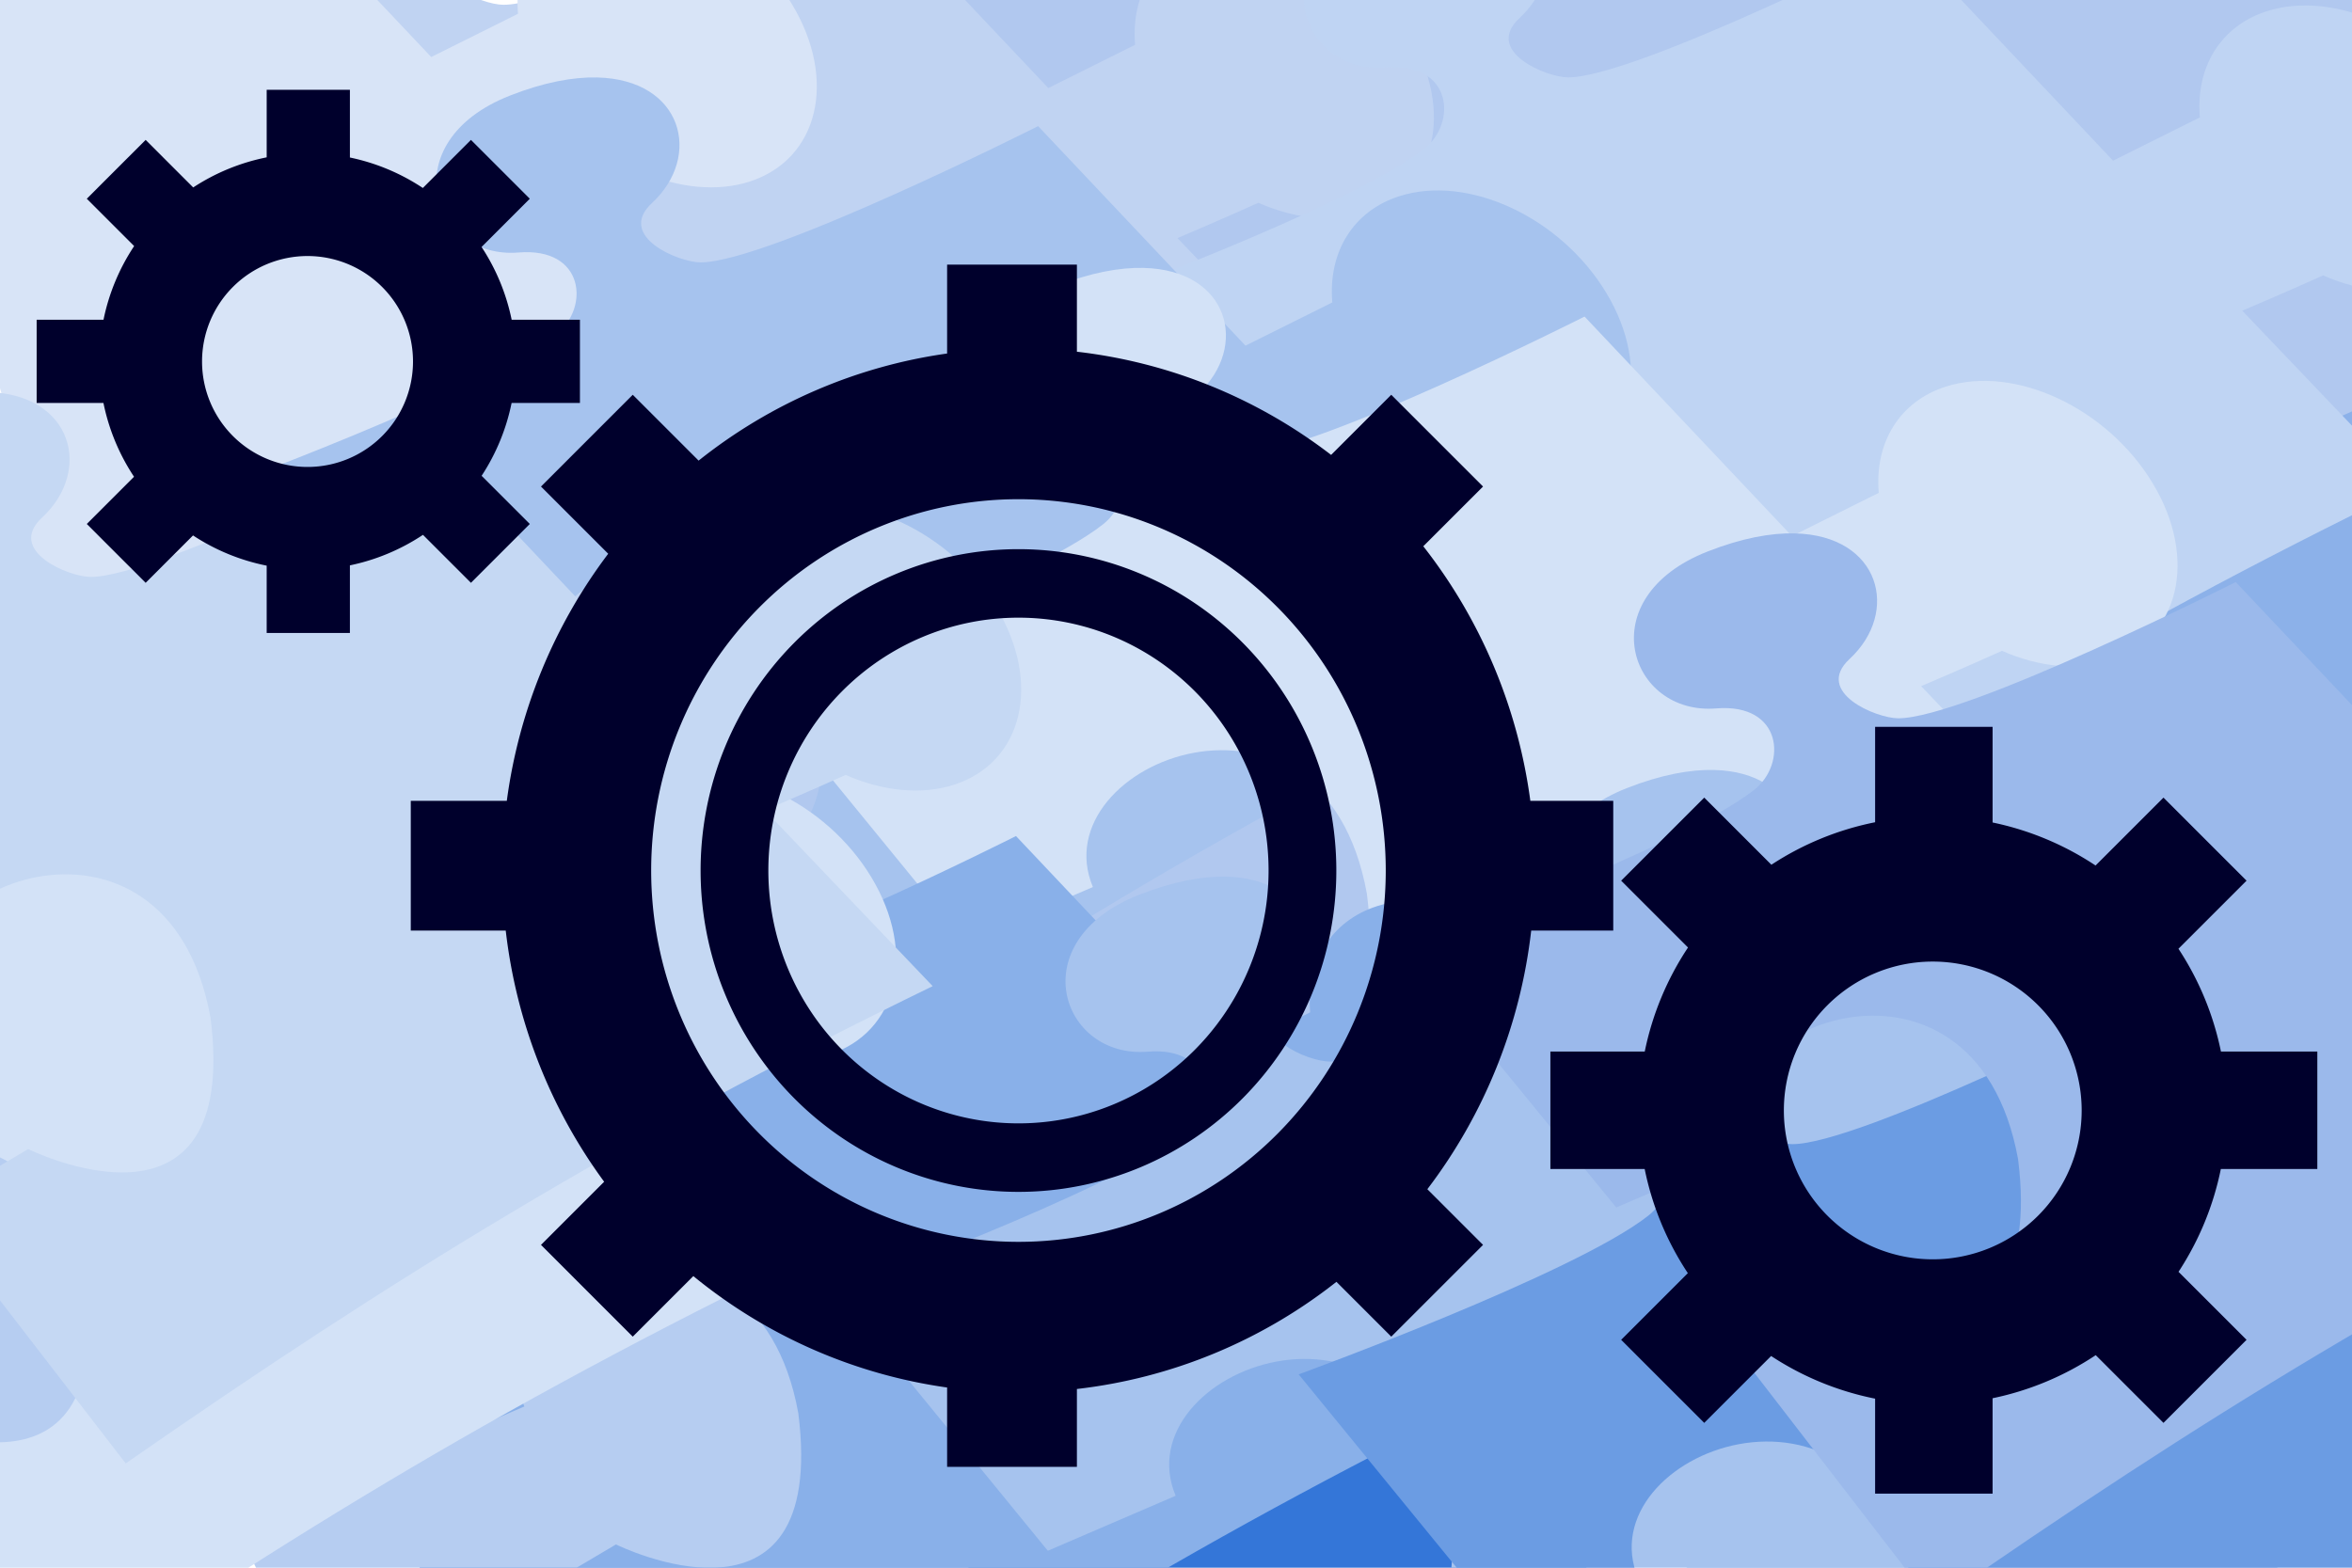 <?xml version="1.0" encoding="UTF-8" standalone="no"?>
<!-- Created with Inkscape (http://www.inkscape.org/) -->

<svg
   width="300mm"
   height="200mm"
   viewBox="0 0 300 200"
   version="1.1"
   id="svg5"
   inkscape:version="1.2.2 (732a01da63, 2022-12-09, custom)"
   sodipodi:docname="gears.svg"
   xmlns:inkscape="http://www.inkscape.org/namespaces/inkscape"
   xmlns:sodipodi="http://sodipodi.sourceforge.net/DTD/sodipodi-0.dtd"
   xmlns="http://www.w3.org/2000/svg"
   xmlns:svg="http://www.w3.org/2000/svg">
  <sodipodi:namedview
     id="namedview7"
     pagecolor="#ffffff"
     bordercolor="#000000"
     borderopacity="0.25"
     inkscape:showpageshadow="2"
     inkscape:pageopacity="0.0"
     inkscape:pagecheckerboard="0"
     inkscape:deskcolor="#d1d1d1"
     inkscape:document-units="mm"
     showgrid="true"
     inkscape:zoom="0.27852385"
     inkscape:cx="-227.98765"
     inkscape:cy="263.89122"
     inkscape:window-width="1440"
     inkscape:window-height="836"
     inkscape:window-x="0"
     inkscape:window-y="0"
     inkscape:window-maximized="1"
     inkscape:current-layer="layer1">
    <inkscape:grid
       type="xygrid"
       id="grid9" />
  </sodipodi:namedview>
  <defs
     id="defs2" />
  <g
     inkscape:label="Layer 1"
     inkscape:groupmode="layer"
     id="layer1">
    <path
       id="path3085"
       style="fill:#3476d8;fill-opacity:1;stroke-width:0.265"
       d="m 101.881,145.254 c -3.057,-0.073 -6.772,0.601 -11.132,2.313 -15.073,5.917 -9.984,20.927 1.098,20.017 8.453,-0.694 9.056,7.054 4.875,10.364 -9.386,7.429 -44.624,20.266 -44.624,20.266 l 27.002,33.041 16.305,-7.015 c -6.708,-15.962 29.366,-29.986 34.949,0.86 3.799,30.17 -23.258,16.737 -23.258,16.737 l -12.697,7.509 25.134,32.591 c 33.999,-23.635 62.794,-41.352 102.93,-60.887 l -21.417,-22.44 c 0,0 5.743,-2.436 10.316,-4.504 4.797,2.113 9.737,2.563 13.807,1.257 8.802,-2.834 11.233,-12.956 5.432,-22.608 -5.801,-9.652 -17.64,-15.179 -26.441,-12.344 -5.808,1.871 -9.072,7.06 -8.519,13.542 -5.335,2.661 -11.072,5.517 -11.072,5.517 l -26.451,-28.007 c 0,0 -34.446,17.374 -43.048,17.382 -2.78,0.002 -10.793,-3.32 -6.205,-7.572 6.455,-5.982 3.933,-15.758 -6.984,-16.018 z"
       sodipodi:nodetypes="ssssccccccccccccccccsss" />
    <path
       id="path3081"
       style="fill:#b1c8ef;fill-opacity:1;stroke-width:0.265"
       d="m 104.555,50.918 c -3.057,-0.073 -6.772,0.601 -11.132,2.313 -15.073,5.917 -9.985,20.926 1.098,20.017 8.453,-0.694 9.056,7.054 4.875,10.364 -9.386,7.429 -44.624,20.266 -44.624,20.266 l 27.002,33.041 16.305,-7.015 c -6.708,-15.962 29.366,-29.986 34.949,0.86 3.799,30.17 -23.258,16.737 -23.258,16.737 l -12.697,7.509 25.134,32.591 c 33.999,-23.635 62.794,-41.352 102.93,-60.887 l -21.417,-22.44 c 0,0 5.743,-2.436 10.316,-4.504 4.797,2.113 9.737,2.563 13.807,1.257 8.802,-2.834 11.233,-12.956 5.432,-22.608 -5.801,-9.652 -17.64,-15.179 -26.441,-12.344 -5.808,1.871 -9.072,7.06 -8.519,13.542 -5.335,2.661 -11.072,5.517 -11.072,5.517 l -26.451,-28.007 c 0,0 -34.447,17.374 -43.048,17.382 -2.78,0.002 -10.793,-3.32 -6.205,-7.572 6.455,-5.982 3.933,-15.758 -6.984,-16.018 z"
       sodipodi:nodetypes="ssssccccccccccccccccsss" />
    <path
       id="path3079"
       style="fill:#b1c8ef;fill-opacity:1;stroke-width:0.265"
       d="m 230.66,-38.065 c -3.057,-0.073 -6.772,0.601 -11.132,2.313 -15.073,5.917 -9.985,20.926 1.098,20.017 8.453,-0.694 9.056,7.054 4.875,10.364 -9.386,7.429 -44.624,20.266 -44.624,20.266 l 27.002,33.041 16.305,-7.015 c -6.708,-15.962 29.366,-29.986 34.949,0.86 3.799,30.17 -23.258,16.737 -23.258,16.737 l -12.697,7.509 25.134,32.591 C 282.313,74.983 311.107,57.265 351.243,37.73 l -21.417,-22.44 c 0,0 5.743,-2.436 10.316,-4.504 4.797,2.113 9.737,2.563 13.807,1.257 8.802,-2.834 11.233,-12.956 5.432,-22.608 -5.801,-9.652 -17.64,-15.179 -26.441,-12.344 -5.808,1.871 -9.072,7.06 -8.519,13.542 -5.335,2.661 -11.072,5.517 -11.072,5.517 l -26.451,-28.007 c 0,0 -34.447,17.374 -43.048,17.382 -2.78,0.002 -10.793,-3.32 -6.205,-7.572 6.455,-5.982 3.933,-15.758 -6.984,-16.018 z"
       sodipodi:nodetypes="ssssccccccccccccccccsss" />
    <path
       id="path3077"
       style="fill:#b1c8ef;fill-opacity:1;stroke-width:0.265"
       d="m 93.886,-22.981 c -3.057,-0.073 -6.772,0.601 -11.132,2.313 -15.073,5.917 -9.985,20.926 1.098,20.017 8.453,-0.694 9.056,7.054 4.875,10.364 C 79.341,17.141 44.104,29.979 44.104,29.979 l 27.002,33.041 16.305,-7.015 c -6.708,-15.962 29.366,-29.986 34.949,0.86 3.799,30.17 -23.258,16.737 -23.258,16.737 L 86.405,81.111 111.54,113.702 C 145.539,90.067 174.333,72.35 214.469,52.814 l -21.417,-22.44 c 0,0 5.743,-2.436 10.316,-4.504 4.797,2.113 9.737,2.563 13.807,1.257 8.802,-2.834 11.233,-12.956 5.432,-22.608 -5.801,-9.652 -17.64,-15.179 -26.441,-12.344 -5.808,1.871 -9.072,7.06 -8.519,13.542 -5.335,2.661 -11.072,5.517 -11.072,5.517 l -26.451,-28.007 c 0,0 -34.447,17.374 -43.048,17.382 -2.78,0.002 -10.793,-3.32 -6.205,-7.572 6.455,-5.982 3.933,-15.758 -6.984,-16.018 z"
       sodipodi:nodetypes="ssssccccccccccccccccsss" />
    <path
       id="path3075"
       style="fill:#c0d3f2;fill-opacity:1;stroke-width:0.265"
       d="m 51.024,-22.981 c -3.057,-0.073 -6.772,0.601 -11.132,2.313 -15.073,5.917 -9.985,20.926 1.098,20.017 8.453,-0.694 9.056,7.054 4.875,10.364 C 36.479,17.141 1.241,29.979 1.241,29.979 L 28.244,63.019 44.549,56.004 c -6.708,-15.962 29.366,-29.986 34.949,0.86 3.799,30.17 -23.258,16.737 -23.258,16.737 L 43.543,81.111 68.677,113.702 C 102.676,90.067 131.47,72.35 171.607,52.814 L 150.189,30.374 c 0,0 5.743,-2.436 10.316,-4.504 4.797,2.113 9.737,2.563 13.807,1.257 8.802,-2.834 11.233,-12.956 5.432,-22.608 -5.801,-9.652 -17.64,-15.179 -26.441,-12.344 -5.808,1.871 -9.072,7.06 -8.519,13.542 -5.335,2.661 -11.072,5.517 -11.072,5.517 l -26.451,-28.007 c 0,0 -34.446,17.374 -43.048,17.382 -2.78,0.002 -10.793,-3.32 -6.205,-7.572 6.455,-5.982 3.933,-15.758 -6.984,-16.018 z"
       sodipodi:nodetypes="ssssccccccccccccccccsss" />
    <path
       id="path3073"
       style="fill:#d8e4f7;fill-opacity:1;stroke-width:0.265"
       d="m -27.687,-26.939 c -3.057,-0.073 -6.772,0.601 -11.132,2.313 -15.073,5.917 -9.985,20.926 1.098,20.017 8.453,-0.694 9.056,7.054 4.875,10.364 C -42.232,13.183 -77.47,26.021 -77.47,26.021 l 27.002,33.041 16.305,-7.015 C -40.87,36.084 -4.796,22.061 0.787,52.907 4.586,83.077 -22.471,69.644 -22.471,69.644 l -12.697,7.509 25.134,32.591 C 23.965,86.109 52.76,68.392 92.896,48.857 L 71.478,26.416 c 0,0 5.743,-2.436 10.316,-4.504 4.797,2.113 9.737,2.563 13.807,1.257 C 104.403,20.335 106.835,10.213 101.033,0.561 95.231,-9.091 83.394,-14.618 74.592,-11.784 c -5.808,1.871 -9.072,7.06 -8.519,13.542 -5.335,2.661 -11.072,5.517 -11.072,5.517 l -26.451,-28.007 c 0,0 -34.446,17.374 -43.048,17.382 -2.78,0.002 -10.793,-3.32 -6.205,-7.572 6.455,-5.982 3.933,-15.758 -6.984,-16.018 z"
       sodipodi:nodetypes="ssssccccccccccccccccsss" />
    <path
       id="path3071"
       style="fill:#b6cdf1;fill-opacity:1;stroke-width:0.265"
       d="m 6.709,128.107 c -3.057,-0.073 -6.772,0.601 -11.132,2.313 -15.073,5.917 -9.985,20.927 1.098,20.017 8.453,-0.694 9.056,7.054 4.875,10.364 -9.386,7.429 -44.624,20.267 -44.624,20.267 l 27.002,33.041 16.305,-7.015 c -6.708,-15.963 29.366,-29.986 34.949,0.86 3.799,30.17 -23.258,16.738 -23.258,16.738 l -12.697,7.509 25.134,32.591 c 33.999,-23.635 62.794,-41.352 102.93,-60.888 l -21.417,-22.441 c 0,0 5.743,-2.436 10.316,-4.504 4.797,2.113 9.737,2.563 13.807,1.257 8.802,-2.834 11.233,-12.956 5.432,-22.608 -5.801,-9.652 -17.64,-15.179 -26.441,-12.344 -5.808,1.871 -9.072,7.06 -8.519,13.542 -5.335,2.661 -11.072,5.518 -11.072,5.518 l -26.451,-28.007 c 0,0 -34.446,17.374 -43.048,17.382 -2.78,0.002 -10.793,-3.32 -6.205,-7.572 6.455,-5.982 3.933,-15.758 -6.984,-16.018 z"
       sodipodi:nodetypes="ssssccccccccccccccccsss" />
    <path
       id="path3069"
       style="fill:#8cb1e9;fill-opacity:1;stroke-width:0.265"
       d="m 263.905,36.775 c -3.057,-0.073 -6.772,0.601 -11.132,2.313 -15.073,5.917 -9.985,20.927 1.098,20.017 8.453,-0.694 9.056,7.054 4.875,10.364 -9.386,7.429 -44.624,20.267 -44.624,20.267 l 27.002,33.041 16.305,-7.015 c -6.708,-15.963 29.366,-29.986 34.949,0.86 3.799,30.17 -23.258,16.738 -23.258,16.738 l -12.697,7.509 25.134,32.591 c 33.999,-23.635 62.794,-41.352 102.93,-60.888 l -21.417,-22.441 c 0,0 5.743,-2.436 10.316,-4.504 4.797,2.113 9.737,2.563 13.807,1.257 8.802,-2.834 11.233,-12.956 5.432,-22.608 -5.801,-9.652 -17.64,-15.179 -26.441,-12.344 -5.808,1.871 -9.072,7.06 -8.519,13.542 -5.335,2.661 -11.072,5.517 -11.072,5.517 l -26.451,-28.007 c 0,0 -34.446,17.374 -43.048,17.382 -2.78,0.003 -10.793,-3.32 -6.205,-7.572 6.455,-5.982 3.933,-15.758 -6.984,-16.018 z"
       sodipodi:nodetypes="ssssccccccccccccccccsss" />
    <path
       id="path3067"
       style="fill:#bfd4f3;fill-opacity:1;stroke-width:0.265"
       d="m 186.836,-13.719 c -3.057,-0.073 -6.772,0.601 -11.132,2.313 -15.073,5.917 -9.985,20.927 1.098,20.017 8.453,-0.694 9.056,7.054 4.875,10.364 -9.386,7.429 -44.624,20.266 -44.624,20.266 l 27.002,33.041 16.305,-7.015 c -6.708,-15.962 29.366,-29.986 34.949,0.86 3.799,30.17 -23.258,16.737 -23.258,16.737 l -12.697,7.509 25.134,32.591 c 33.999,-23.635 62.794,-41.352 102.93,-60.887 l -21.417,-22.44 c 0,0 5.743,-2.436 10.316,-4.504 4.797,2.113 9.737,2.563 13.807,1.257 8.802,-2.834 11.233,-12.956 5.432,-22.608 -5.801,-9.652 -17.64,-15.179 -26.441,-12.344 -5.808,1.871 -9.072,7.06 -8.519,13.542 -5.335,2.661 -11.072,5.517 -11.072,5.517 l -26.451,-28.007 c 0,0 -34.446,17.374 -43.048,17.382 -2.78,0.003 -10.793,-3.32 -6.205,-7.572 6.455,-5.982 3.933,-15.758 -6.984,-16.018 z"
       sodipodi:nodetypes="ssssccccccccccccccccsss" />
    <path
       id="path115"
       style="fill:#a6c3ee;stroke-width:0.265;fill-opacity:1"
       d="m 76.177,9.883 c -3.057,-0.073 -6.772,0.601 -11.132,2.313 -15.073,5.917 -9.984,20.927 1.098,20.017 8.453,-0.694 9.056,7.054 4.875,10.364 -9.386,7.429 -44.624,20.266 -44.624,20.266 l 27.002,33.041 16.305,-7.015 c -6.708,-15.962 29.366,-29.986 34.949,0.86 3.799,30.17 -23.258,16.737 -23.258,16.737 l -12.697,7.509 25.134,32.591 C 127.829,122.931 156.623,105.214 196.76,85.678 L 175.342,63.238 c 0,0 5.743,-2.436 10.316,-4.504 4.797,2.113 9.737,2.563 13.807,1.257 8.802,-2.834 11.233,-12.956 5.432,-22.608 -5.801,-9.652 -17.64,-15.179 -26.441,-12.344 -5.808,1.871 -9.072,7.06 -8.519,13.542 -5.335,2.661 -11.072,5.517 -11.072,5.517 l -26.451,-28.007 c 0,0 -34.446,17.374 -43.048,17.382 -2.78,0.003 -10.793,-3.32 -6.205,-7.572 6.455,-5.982 3.933,-15.758 -6.984,-16.018 z"
       sodipodi:nodetypes="ssssccccccccccccccccsss" />
    <path
       id="path376"
       style="fill:#d3e2f7;stroke-width:0.265;fill-opacity:1"
       d="m 145.877,34.178 c -3.057,-0.073 -6.772,0.601 -11.132,2.313 -15.073,5.917 -9.984,20.927 1.098,20.017 8.453,-0.694 9.056,7.054 4.875,10.364 -9.386,7.429 -44.624,20.266 -44.624,20.266 l 27.002,33.041 16.305,-7.015 c -6.708,-15.962 29.366,-29.986 34.949,0.86 3.799,30.17 -23.258,16.737 -23.258,16.737 l -12.697,7.509 25.134,32.591 c 33.999,-23.635 62.794,-41.352 102.93,-60.887 l -21.417,-22.44 c 0,0 5.743,-2.436 10.316,-4.504 4.797,2.113 9.737,2.563 13.807,1.257 8.802,-2.834 11.233,-12.956 5.432,-22.608 -5.801,-9.652 -17.64,-15.179 -26.441,-12.344 -5.808,1.871 -9.072,7.06 -8.519,13.542 -5.335,2.661 -11.072,5.517 -11.072,5.517 l -26.451,-28.007 c 0,0 -34.446,17.374 -43.048,17.382 -2.78,0.003 -10.793,-3.32 -6.205,-7.572 6.455,-5.982 3.933,-15.758 -6.984,-16.018 z"
       sodipodi:nodetypes="ssssccccccccccccccccsss" />
    <path
       id="path378"
       style="fill:#89b0e9;stroke-width:0.265;fill-opacity:1"
       d="m 73.354,100.45 c -3.057,-0.073 -6.772,0.601 -11.132,2.313 -15.073,5.917 -9.984,20.927 1.098,20.017 8.453,-0.694 9.056,7.054 4.875,10.364 -9.386,7.429 -44.624,20.266 -44.624,20.266 l 27.002,33.041 16.305,-7.015 c -6.708,-15.962 29.366,-29.986 34.949,0.86 3.799,30.17 -23.258,16.737 -23.258,16.737 l -12.697,7.509 25.134,32.591 C 125.006,213.499 153.8,195.781 193.936,176.246 l -21.417,-22.44 c 0,0 5.743,-2.436 10.316,-4.504 4.797,2.113 9.737,2.563 13.807,1.257 8.802,-2.834 11.233,-12.956 5.432,-22.608 -5.801,-9.652 -17.64,-15.179 -26.441,-12.344 -5.808,1.871 -9.072,7.06 -8.519,13.542 -5.335,2.661 -11.072,5.517 -11.072,5.517 l -26.451,-28.007 c 0,0 -34.446,17.374 -43.048,17.382 -2.78,0.002 -10.793,-3.32 -6.205,-7.572 6.455,-5.982 3.933,-15.758 -6.984,-16.018 z"
       sodipodi:nodetypes="ssssccccccccccccccccsss" />
    <path
       id="path380"
       style="fill:#a6c3ee;stroke-width:0.265;fill-opacity:1"
       d="m 156.433,111.839 c -3.057,-0.073 -6.772,0.601 -11.132,2.313 -15.073,5.917 -9.984,20.927 1.098,20.017 8.453,-0.694 9.056,7.054 4.875,10.364 -9.386,7.429 -44.624,20.266 -44.624,20.266 l 27.002,33.041 16.305,-7.015 c -6.708,-15.962 29.366,-29.986 34.949,0.86 3.799,30.17 -23.258,16.737 -23.258,16.737 l -12.697,7.509 25.134,32.591 c 33.999,-23.635 62.794,-41.352 102.93,-60.887 l -21.417,-22.44 c 0,0 5.743,-2.436 10.316,-4.504 4.797,2.113 9.737,2.563 13.807,1.257 8.802,-2.834 11.233,-12.956 5.432,-22.608 -5.801,-9.652 -17.64,-15.179 -26.441,-12.344 -5.808,1.871 -9.072,7.06 -8.519,13.542 -5.335,2.661 -11.072,5.517 -11.072,5.517 l -26.451,-28.007 c 0,0 -34.446,17.374 -43.048,17.382 -2.78,0.002 -10.793,-3.32 -6.205,-7.572 6.455,-5.982 3.933,-15.758 -6.984,-16.018 z"
       sodipodi:nodetypes="ssssccccccccccccccccsss" />
    <path
       id="path382"
       style="fill:#a6c3ee;stroke-width:0.265;fill-opacity:1"
       d="m 218.641,98.23 c -3.057,-0.073 -6.772,0.601 -11.132,2.313 -15.073,5.917 -9.984,20.927 1.098,20.017 8.453,-0.694 9.056,7.054 4.875,10.364 -9.386,7.429 -44.624,20.266 -44.624,20.266 l 27.002,33.041 16.305,-7.015 c -6.708,-15.962 29.366,-29.986 34.949,0.86 3.799,30.17 -23.258,16.737 -23.258,16.737 l -12.697,7.509 25.134,32.591 c 33.999,-23.635 62.794,-41.352 102.93,-60.887 l -21.417,-22.44 c 0,0 5.743,-2.436 10.316,-4.504 4.797,2.113 9.737,2.563 13.807,1.257 8.802,-2.834 11.233,-12.956 5.432,-22.608 -5.801,-9.652 -17.64,-15.179 -26.441,-12.344 -5.808,1.871 -9.072,7.06 -8.519,13.542 -5.335,2.661 -11.072,5.517 -11.072,5.517 l -26.451,-28.007 c 0,0 -34.446,17.374 -43.048,17.382 -2.78,0.002 -10.793,-3.32 -6.205,-7.572 6.455,-5.982 3.933,-15.758 -6.984,-16.018 z"
       sodipodi:nodetypes="ssssccccccccccccccccsss" />
    <path
       id="path384"
       style="fill:#d3e2f7;stroke-width:0.265;fill-opacity:1"
       d="m -17.561,84.445 c -3.057,-0.073 -6.772,0.601 -11.132,2.313 -15.073,5.917 -9.984,20.927 1.098,20.017 8.453,-0.694 9.056,7.054 4.875,10.364 -9.386,7.429 -44.624,20.266 -44.624,20.266 l 27.002,33.041 16.305,-7.015 c -6.708,-15.962 29.366,-29.986 34.949,0.86 3.799,30.17 -23.258,16.737 -23.258,16.737 l -12.697,7.509 25.134,32.591 C 34.092,197.493 62.886,179.776 103.022,160.241 L 81.605,137.8 c 0,0 5.743,-2.436 10.316,-4.504 4.797,2.113 9.737,2.563 13.807,1.257 8.802,-2.834 11.233,-12.956 5.432,-22.608 -5.801,-9.652 -17.64,-15.179 -26.441,-12.344 -5.808,1.871 -9.072,7.06 -8.519,13.542 -5.335,2.661 -11.072,5.517 -11.072,5.517 l -26.451,-28.007 c 0,0 -34.446,17.374 -43.048,17.382 -2.78,0.002 -10.793,-3.32 -6.205,-7.572 6.455,-5.982 3.933,-15.758 -6.984,-16.018 z"
       sodipodi:nodetypes="ssssccccccccccccccccsss" />
    <path
       id="path386"
       style="fill:#6b9ce3;stroke-width:0.265;fill-opacity:1"
       d="m 215.427,122.376 c -3.057,-0.073 -6.772,0.601 -11.132,2.313 -15.073,5.917 -9.984,20.927 1.098,20.017 8.453,-0.694 9.056,7.054 4.875,10.364 -9.386,7.429 -44.624,20.266 -44.624,20.266 l 27.002,33.041 16.305,-7.015 c -6.708,-15.962 29.366,-29.986 34.949,0.86 3.799,30.17 -23.258,16.737 -23.258,16.737 l -12.697,7.509 25.134,32.591 c 33.999,-23.635 62.794,-41.352 102.93,-60.887 l -21.417,-22.44 c 0,0 5.743,-2.436 10.316,-4.504 4.797,2.113 9.737,2.563 13.807,1.257 8.802,-2.834 11.233,-12.956 5.432,-22.608 -5.801,-9.652 -17.64,-15.179 -26.441,-12.344 -5.808,1.871 -9.072,7.06 -8.519,13.542 -5.335,2.661 -11.072,5.517 -11.072,5.517 l -26.451,-28.007 c 0,0 -34.446,17.374 -43.048,17.382 -2.78,0.002 -10.793,-3.32 -6.205,-7.572 6.455,-5.982 3.933,-15.758 -6.984,-16.018 z"
       sodipodi:nodetypes="ssssccccccccccccccccsss" />
    <path
       id="path388"
       style="fill:#c5d8f3;stroke-width:0.265;fill-opacity:1"
       d="m -1.618,50.012 c -3.057,-0.073 -6.772,0.601 -11.132,2.313 -15.073,5.917 -9.984,20.927 1.098,20.017 8.453,-0.694 9.056,7.054 4.875,10.364 -9.386,7.429 -44.624,20.266 -44.624,20.266 l 27.002,33.041 16.305,-7.015 C -14.801,113.035 21.273,99.012 26.856,129.858 30.655,160.028 3.598,146.595 3.598,146.595 l -12.697,7.509 25.134,32.591 C 50.034,163.06 78.829,145.343 118.965,125.808 L 97.548,103.367 c 0,0 5.743,-2.436 10.316,-4.504 4.797,2.113 9.737,2.563 13.807,1.257 8.802,-2.834 11.233,-12.956 5.432,-22.608 -5.801,-9.652 -17.64,-15.179 -26.441,-12.344 -5.808,1.871 -9.072,7.06 -8.519,13.542 -5.335,2.661 -11.072,5.517 -11.072,5.517 l -26.451,-28.007 c 0,0 -34.446,17.374 -43.048,17.382 -2.78,0.003 -10.793,-3.32 -6.205,-7.572 6.455,-5.982 3.933,-15.758 -6.984,-16.018 z"
       sodipodi:nodetypes="ssssccccccccccccccccsss" />
    <path
       id="path3083"
       style="fill:#9bb9eb;fill-opacity:1;stroke-width:0.265"
       d="m 228.935,68.047 c -3.057,-0.073 -6.772,0.601 -11.132,2.313 -15.073,5.917 -9.985,20.926 1.098,20.017 8.453,-0.694 9.056,7.054 4.875,10.364 -9.386,7.429 -44.624,20.266 -44.624,20.266 l 27.002,33.041 16.305,-7.015 c -6.708,-15.962 29.366,-29.986 34.949,0.86 3.799,30.17 -23.258,16.737 -23.258,16.737 l -12.697,7.509 25.134,32.591 c 33.999,-23.635 62.794,-41.352 102.93,-60.887 l -21.417,-22.44 c 0,0 5.743,-2.436 10.316,-4.504 4.797,2.113 9.737,2.563 13.807,1.257 8.802,-2.834 11.233,-12.956 5.432,-22.608 -5.801,-9.652 -17.64,-15.179 -26.441,-12.344 -5.808,1.871 -9.072,7.06 -8.519,13.542 -5.335,2.661 -11.072,5.517 -11.072,5.517 l -26.451,-28.007 c 0,0 -34.447,17.374 -43.048,17.382 -2.78,0.002 -10.793,-3.32 -6.205,-7.572 6.455,-5.982 3.933,-15.758 -6.984,-16.018 z"
       sodipodi:nodetypes="ssssccccccccccccccccsss" />
  </g>
  <g
     inkscape:groupmode="layer"
     id="layer2"
     inkscape:label="Layer 2">
    <g
       id="g934"
       style="fill:#00002c;fill-opacity:1"
       transform="translate(-5.306,3.789)">
      <path
         id="path579"
         style="fill:#00002c;fill-opacity:1;stroke-width:0.337"
         d="M 126.111,29.967 V 41.312 A 65.883,66.619 0 0 0 94.415,54.975 l -8.4,-8.4 -11.706,11.706 8.575,8.575 a 65.883,66.619 0 0 0 -12.934,31.522 h -12.249 v 16.555 h 12.113 a 65.883,66.619 0 0 0 12.552,32.04 l -8.057,8.057 11.706,11.706 7.726,-7.726 a 65.883,66.619 0 0 0 32.371,14.215 v 10.119 h 16.555 v -9.931 a 65.883,66.619 0 0 0 33.103,-13.672 l 6.994,6.994 11.706,-11.706 -7.105,-7.105 a 65.883,66.619 0 0 0 13.247,-32.992 h 10.466 V 98.378 h -10.576 A 65.883,66.619 0 0 0 186.848,65.902 l 7.621,-7.621 -11.706,-11.706 -7.671,7.671 A 65.883,66.619 0 0 0 142.666,41.082 V 29.967 Z m 9.101,29.93 a 46.848,47.372 0 0 1 46.848,47.372 46.848,47.372 0 0 1 -46.848,47.372 46.848,47.372 0 0 1 -46.848,-47.372 46.848,47.372 0 0 1 46.848,-47.372 z m 0,6.375 a 40.544,40.997 0 0 0 -40.544,40.997 40.544,40.997 0 0 0 40.544,40.997 40.544,40.997 0 0 0 40.544,-40.997 40.544,40.997 0 0 0 -40.544,-40.997 z m 0,8.738 a 31.902,32.258 0 0 1 31.902,32.258 31.902,32.258 0 0 1 -31.902,32.258 31.902,32.258 0 0 1 -31.902,-32.258 31.902,32.258 0 0 1 31.902,-32.258 z" />
      <path
         id="path821"
         style="fill:#00002c;fill-opacity:1;stroke-width:0.265"
         d="m 39.322,7.663 v 8.621 a 26.578,26.578 0 0 0 -9.373,3.841 l -6.066,-6.066 -7.506,7.506 6.039,6.039 a 26.578,26.578 0 0 0 -3.908,9.4 H 9.981 v 10.615 h 8.52 a 26.578,26.578 0 0 0 3.901,9.414 l -6.025,6.025 7.506,7.506 6.044,-6.044 a 26.578,26.578 0 0 0 9.395,3.855 v 8.585 h 10.615 v -8.622 a 26.578,26.578 0 0 0 9.319,-3.893 l 6.12,6.12 7.506,-7.506 -6.146,-6.146 a 26.578,26.578 0 0 0 3.825,-9.293 h 8.716 V 37.003 h -8.709 a 26.578,26.578 0 0 0 -3.839,-9.287 l 6.153,-6.153 -7.506,-7.506 -6.136,6.136 a 26.578,26.578 0 0 0 -9.303,-3.888 V 7.663 Z m 5.209,21.212 a 13.454,13.454 0 0 1 13.454,13.454 13.454,13.454 0 0 1 -13.454,13.454 13.454,13.454 0 0 1 -13.454,-13.454 13.454,13.454 0 0 1 13.454,-13.454 z" />
      <path
         id="path929"
         style="fill:#00002c;fill-opacity:1;stroke-width:0.374"
         d="m 244.479,88.941 v 12.17 a 37.52,37.52 0 0 0 -13.232,5.422 l -8.564,-8.564 -10.596,10.596 8.526,8.526 a 37.52,37.52 0 0 0 -5.517,13.27 h -12.037 v 14.985 h 12.027 a 37.52,37.52 0 0 0 5.507,13.289 l -8.506,8.506 10.596,10.596 8.532,-8.532 a 37.52,37.52 0 0 0 13.263,5.441 v 12.119 h 14.985 v -12.172 a 37.52,37.52 0 0 0 13.156,-5.496 l 8.64,8.64 10.596,-10.596 -8.677,-8.677 a 37.52,37.52 0 0 0 5.4,-13.119 h 12.305 v -14.985 h -12.294 a 37.52,37.52 0 0 0 -5.42,-13.11 l 8.686,-8.686 -10.596,-10.596 -8.662,8.662 a 37.52,37.52 0 0 0 -13.133,-5.488 V 88.941 Z m 7.353,29.944 a 18.993,18.993 0 0 1 18.993,18.993 18.993,18.993 0 0 1 -18.993,18.993 18.993,18.993 0 0 1 -18.993,-18.993 18.993,18.993 0 0 1 18.993,-18.993 z" />
    </g>
  </g>
</svg>